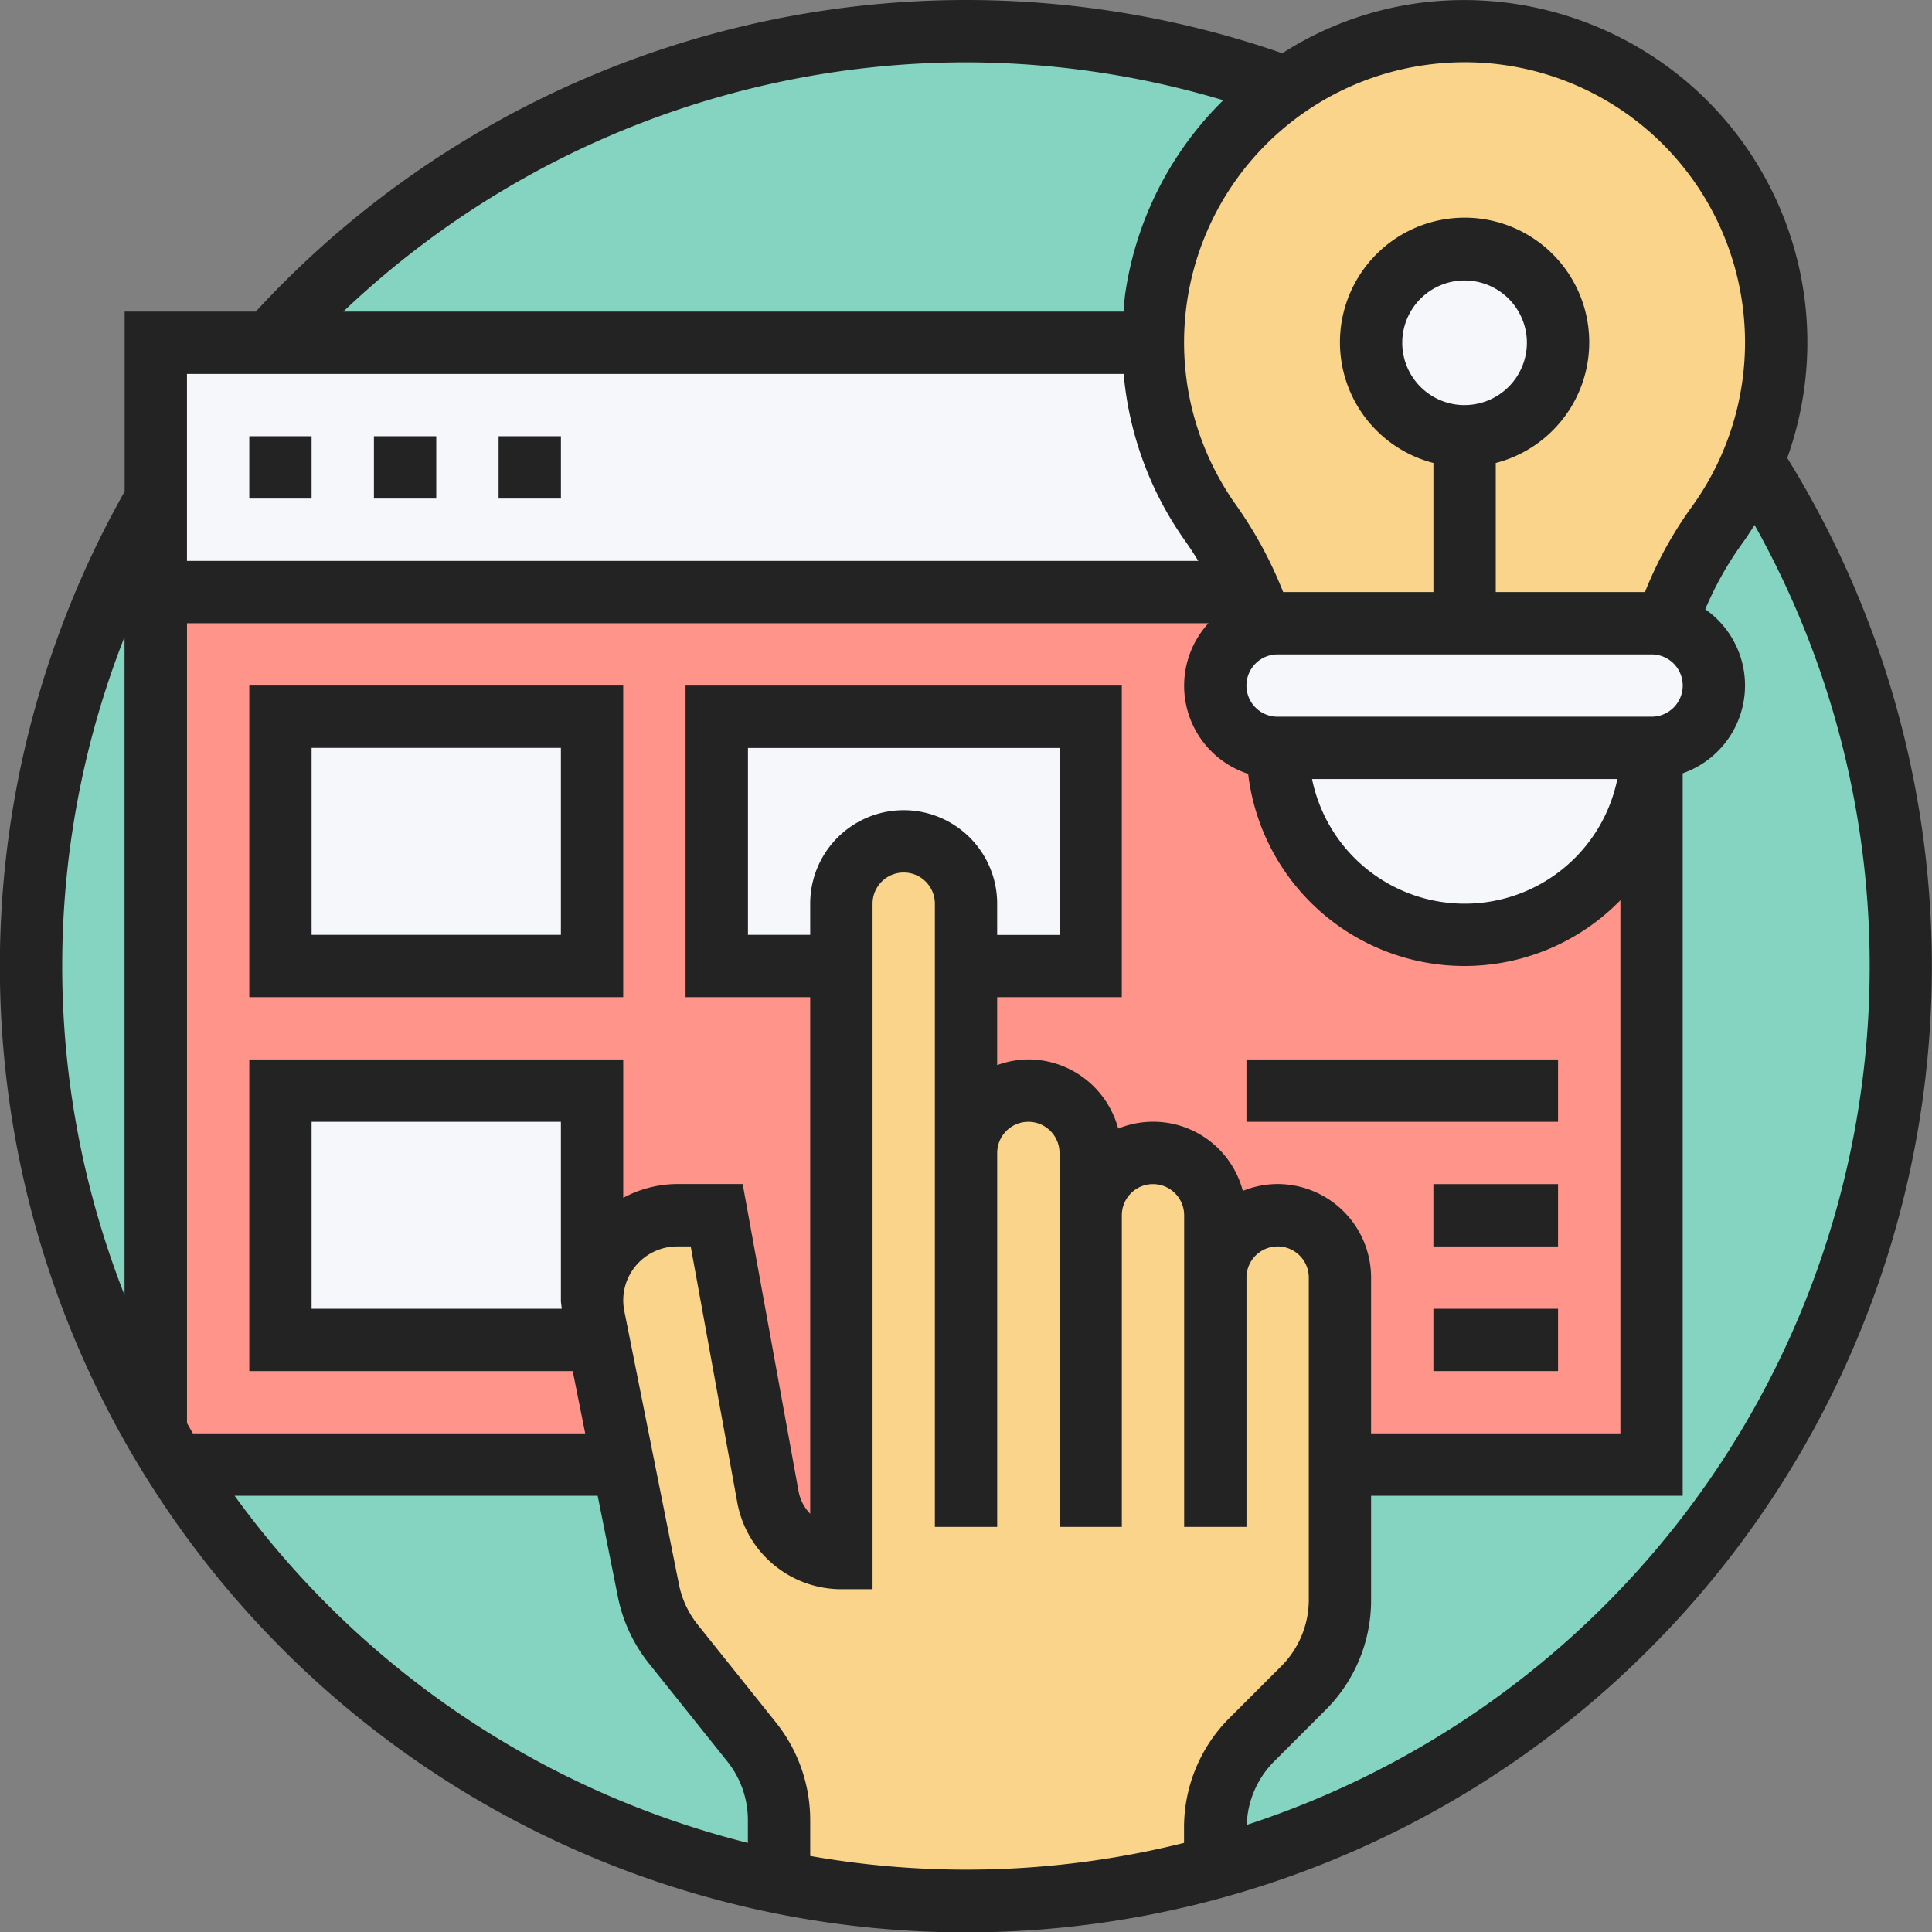 <svg id="_55" data-name="55" xmlns="http://www.w3.org/2000/svg" width="70" height="70" viewBox="0 0 70 70">
  <rect x="0" y="0" width="70" height="70" fill="#808080" stroke="none"/>
  <path id="Trazado_102239" data-name="Trazado 102239" d="M75.742,41.871A33.871,33.871,0,1,1,41.871,8,33.871,33.871,0,0,1,75.742,41.871Zm0,0" transform="translate(-6.871 -6.871)" fill="#85d3c1"/>
  <path id="Trazado_102240" data-name="Trazado 102240" d="M328.337,160.068a2.252,2.252,0,0,1,1.727,2.19,2.274,2.274,0,0,1-2.258,2.258H314.258A2.265,2.265,0,0,1,312,162.258a2.211,2.211,0,0,1,.666-1.592,2.236,2.236,0,0,1,1.028-.587,1.9,1.9,0,0,1,.565-.079h13.548A2.073,2.073,0,0,1,328.337,160.068Zm0,0" transform="translate(-267.968 -137.419)" fill="#f5f7fa"/>
  <path id="Trazado_102241" data-name="Trazado 102241" d="M341.548,192A6.774,6.774,0,0,1,328,192Zm0,0" transform="translate(-281.71 -164.903)" fill="#f5f7fa"/>
  <path id="Trazado_102242" data-name="Trazado 102242" d="M307.29,29.469h-6.774a1.9,1.9,0,0,0-.565.079,12,12,0,0,0-.452-1.208,14.047,14.047,0,0,0-1.434-2.529,11.229,11.229,0,0,1-2.066-6.5,11,11,0,0,1,.113-1.6,11.29,11.29,0,1,1,21.621,5.882,10.935,10.935,0,0,1-1.287,2.3,13.214,13.214,0,0,0-1.851,3.647,2.073,2.073,0,0,0-.531-.068Zm0,0" transform="translate(-254.226 -6.889)" fill="#f9d48a"/>
  <path id="Trazado_102243" data-name="Trazado 102243" d="M358.774,67.387A3.387,3.387,0,1,1,355.387,64,3.387,3.387,0,0,1,358.774,67.387Zm0,0" transform="translate(-302.323 -54.968)" fill="#f5f7fa"/>
  <path id="Trazado_102244" data-name="Trazado 102244" d="M40,93.668V88H76.129A11.229,11.229,0,0,0,78.2,94.5a14.046,14.046,0,0,1,1.434,2.529H40Zm0,0" transform="translate(-34.355 -75.581)" fill="#f5f7fa"/>
  <path id="Trazado_102245" data-name="Trazado 102245" d="M94.194,157.645v25.968H82.9v-6.774a2.274,2.274,0,0,0-2.258-2.258,2.265,2.265,0,0,0-2.258,2.258v-2.258a2.274,2.274,0,0,0-2.258-2.258,2.265,2.265,0,0,0-2.258,2.258v-2.258a2.274,2.274,0,0,0-2.258-2.258,2.265,2.265,0,0,0-2.258,2.258v-6.774h4.516v-9.032H60.323v9.032h4.516V187a2.711,2.711,0,0,1-2.664-2.224l-1.852-10.195H58.889a3.083,3.083,0,0,0-3.082,3.082v-7.6H44.516V179.1H56.032l.9,4.516H40.723A12.767,12.767,0,0,1,40,182.428V152H79.629a12,12,0,0,1,.451,1.208,2.236,2.236,0,0,0-1.028.587,2.211,2.211,0,0,0-.666,1.592,2.265,2.265,0,0,0,2.258,2.258,6.774,6.774,0,1,0,13.548,0Zm-38.387,7.9v-9.032H44.516v9.032Zm0,0" transform="translate(-34.355 -130.548)" fill="#ff958a"/>
  <path id="Trazado_102246" data-name="Trazado 102246" d="M83.29,287.6a3.738,3.738,0,0,0,.056.61l.17.824H72V280H83.29Zm0,0" transform="translate(-61.839 -240.484)" fill="#f5f7fa"/>
  <path id="Trazado_102247" data-name="Trazado 102247" d="M197.548,184v9.032h-4.516v-2.258a2.274,2.274,0,0,0-2.258-2.258,2.265,2.265,0,0,0-2.258,2.258v2.258H184V184Zm0,0" transform="translate(-158.032 -158.032)" fill="#f5f7fa"/>
  <path id="Trazado_102248" data-name="Trazado 102248" d="M72,184H83.29v9.032H72Zm0,0" transform="translate(-61.839 -158.032)" fill="#f5f7fa"/>
  <path id="Trazado_102249" data-name="Trazado 102249" d="M174.581,231.806a2.265,2.265,0,0,1,2.258-2.258,2.274,2.274,0,0,1,2.258,2.258V243.48a4.521,4.521,0,0,1-1.321,3.2L175.9,248.55a4.521,4.521,0,0,0-1.321,3.2v1.411a33.612,33.612,0,0,1-9.032,1.23,34.277,34.277,0,0,1-6.774-.678v-2.258a4.506,4.506,0,0,0-.993-2.823l-2.834-3.545a4.471,4.471,0,0,1-.9-1.931l-.915-4.572-.9-4.516-.17-.824a3.74,3.74,0,0,1-.056-.61,3.083,3.083,0,0,1,3.082-3.082h1.434l1.852,10.195a2.711,2.711,0,0,0,2.664,2.224v-23.71A2.265,2.265,0,0,1,163.29,216a2.274,2.274,0,0,1,2.258,2.258v9.032a2.265,2.265,0,0,1,2.258-2.258,2.274,2.274,0,0,1,2.258,2.258v2.258a2.265,2.265,0,0,1,2.258-2.258,2.274,2.274,0,0,1,2.258,2.258Zm0,0" transform="translate(-130.548 -185.516)" fill="#f9d48a"/>
  <g id="Grupo_54098" data-name="Grupo 54098">
    <path id="Trazado_102250" data-name="Trazado 102250" d="M64.755,16.591a12.386,12.386,0,0,0-3.42-13.438A12.5,12.5,0,0,0,51.62.083a12.155,12.155,0,0,0-5.159,1.846A34.982,34.982,0,0,0,9.268,11.29H4.516v6.519a35,35,0,1,0,60.238-1.218ZM51.873,2.326a10.153,10.153,0,0,1,9.438,16.016A14.235,14.235,0,0,0,59.6,21.452H54.194V16.775a4.516,4.516,0,1,0-2.258,0v4.677H46.492a14.985,14.985,0,0,0-1.726-3.181A10.15,10.15,0,0,1,51.873,2.326ZM46.29,42.9a3.367,3.367,0,0,0-1.26.249,3.358,3.358,0,0,0-4.516-2.258,3.38,3.38,0,0,0-3.256-2.507,3.34,3.34,0,0,0-1.129.208V36.129h4.516V24.839H24.839v11.29h4.516V54.847a1.57,1.57,0,0,1-.422-.819L26.909,42.9H24.533a4.153,4.153,0,0,0-1.952.5V38.387H9.032v11.29H20.751l.452,2.258H6.988c-.073-.122-.141-.249-.213-.372V22.581H43.784a3.355,3.355,0,0,0,1.439,5.457A7.892,7.892,0,0,0,58.71,32.618V51.935H49.677V46.29A3.392,3.392,0,0,0,46.29,42.9ZM29.355,32.742v1.129H27.1V27.1h11.29v6.774H36.129V32.742a3.387,3.387,0,0,0-6.774,0Zm-9,14.677H11.29V40.645h9.032v6.468C20.323,47.217,20.345,47.317,20.353,47.419ZM47.533,28.226H58.6a5.645,5.645,0,0,1-11.062,0Zm12.305-2.258H46.29a1.129,1.129,0,1,1,0-2.258H59.839a1.129,1.129,0,1,1,0,2.258Zm-6.774-11.29a2.258,2.258,0,1,1,2.258-2.258A2.26,2.26,0,0,1,53.065,14.677ZM35,2.258a32.705,32.705,0,0,1,9.321,1.373,12.324,12.324,0,0,0-3.554,7.027c-.029.211-.039.421-.057.632H12.438A32.774,32.774,0,0,1,35,2.258Zm5.712,11.29a12.32,12.32,0,0,0,2.213,6.028c.174.245.335.495.49.746H6.774V13.548Zm-36.2,9.527v23.85a32.617,32.617,0,0,1,0-23.85ZM8.5,54.194H21.655l.732,3.661a5.642,5.642,0,0,0,1.128,2.418l2.84,3.551a3.4,3.4,0,0,1,.742,2.116v.832A32.825,32.825,0,0,1,8.5,54.194ZM29.355,67.245V65.94a5.668,5.668,0,0,0-1.238-3.527l-2.84-3.551a3.4,3.4,0,0,1-.676-1.45l-1.982-9.917a1.953,1.953,0,0,1,1.915-2.334h.492l1.686,9.27a3.834,3.834,0,0,0,3.773,3.149h1.129V32.742a1.129,1.129,0,0,1,2.258,0V55.323h2.258V41.774a1.129,1.129,0,0,1,2.258,0V55.323h2.258V44.032a1.129,1.129,0,1,1,2.258,0v11.29h2.258V46.29a1.129,1.129,0,0,1,2.258,0V57.968a3.411,3.411,0,0,1-.991,2.395l-1.871,1.871A5.607,5.607,0,0,0,42.9,66.226v.546a32.539,32.539,0,0,1-13.548.473Zm15.817-1.129a3.408,3.408,0,0,1,.981-2.285l1.871-1.871a5.611,5.611,0,0,0,1.653-3.992V54.194h11.29V28.018a3.369,3.369,0,0,0,.818-5.943,12.146,12.146,0,0,1,1.357-2.411c.153-.21.292-.428.429-.644a32.727,32.727,0,0,1-18.4,47.1Zm0,0" fill="#232323"/>
    <path id="Trazado_102251" data-name="Trazado 102251" d="M64,112h2.258v2.258H64Zm0,0" transform="translate(-54.968 -96.194)" fill="#232323"/>
    <path id="Trazado_102252" data-name="Trazado 102252" d="M96,112h2.258v2.258H96Zm0,0" transform="translate(-82.452 -96.194)" fill="#232323"/>
    <path id="Trazado_102253" data-name="Trazado 102253" d="M128,112h2.258v2.258H128Zm0,0" transform="translate(-109.935 -96.194)" fill="#232323"/>
    <path id="Trazado_102254" data-name="Trazado 102254" d="M64,187.29H77.548V176H64Zm2.258-9.032H75.29v6.774H66.258Zm0,0" transform="translate(-54.968 -151.161)" fill="#232323"/>
    <path id="Trazado_102255" data-name="Trazado 102255" d="M320,272h11.29v2.258H320Zm0,0" transform="translate(-274.839 -233.613)" fill="#232323"/>
    <path id="Trazado_102256" data-name="Trazado 102256" d="M368,304h4.516v2.258H368Zm0,0" transform="translate(-316.065 -261.097)" fill="#232323"/>
    <path id="Trazado_102257" data-name="Trazado 102257" d="M368,336h4.516v2.258H368Zm0,0" transform="translate(-316.065 -288.581)" fill="#232323"/>
  </g>
</svg>
